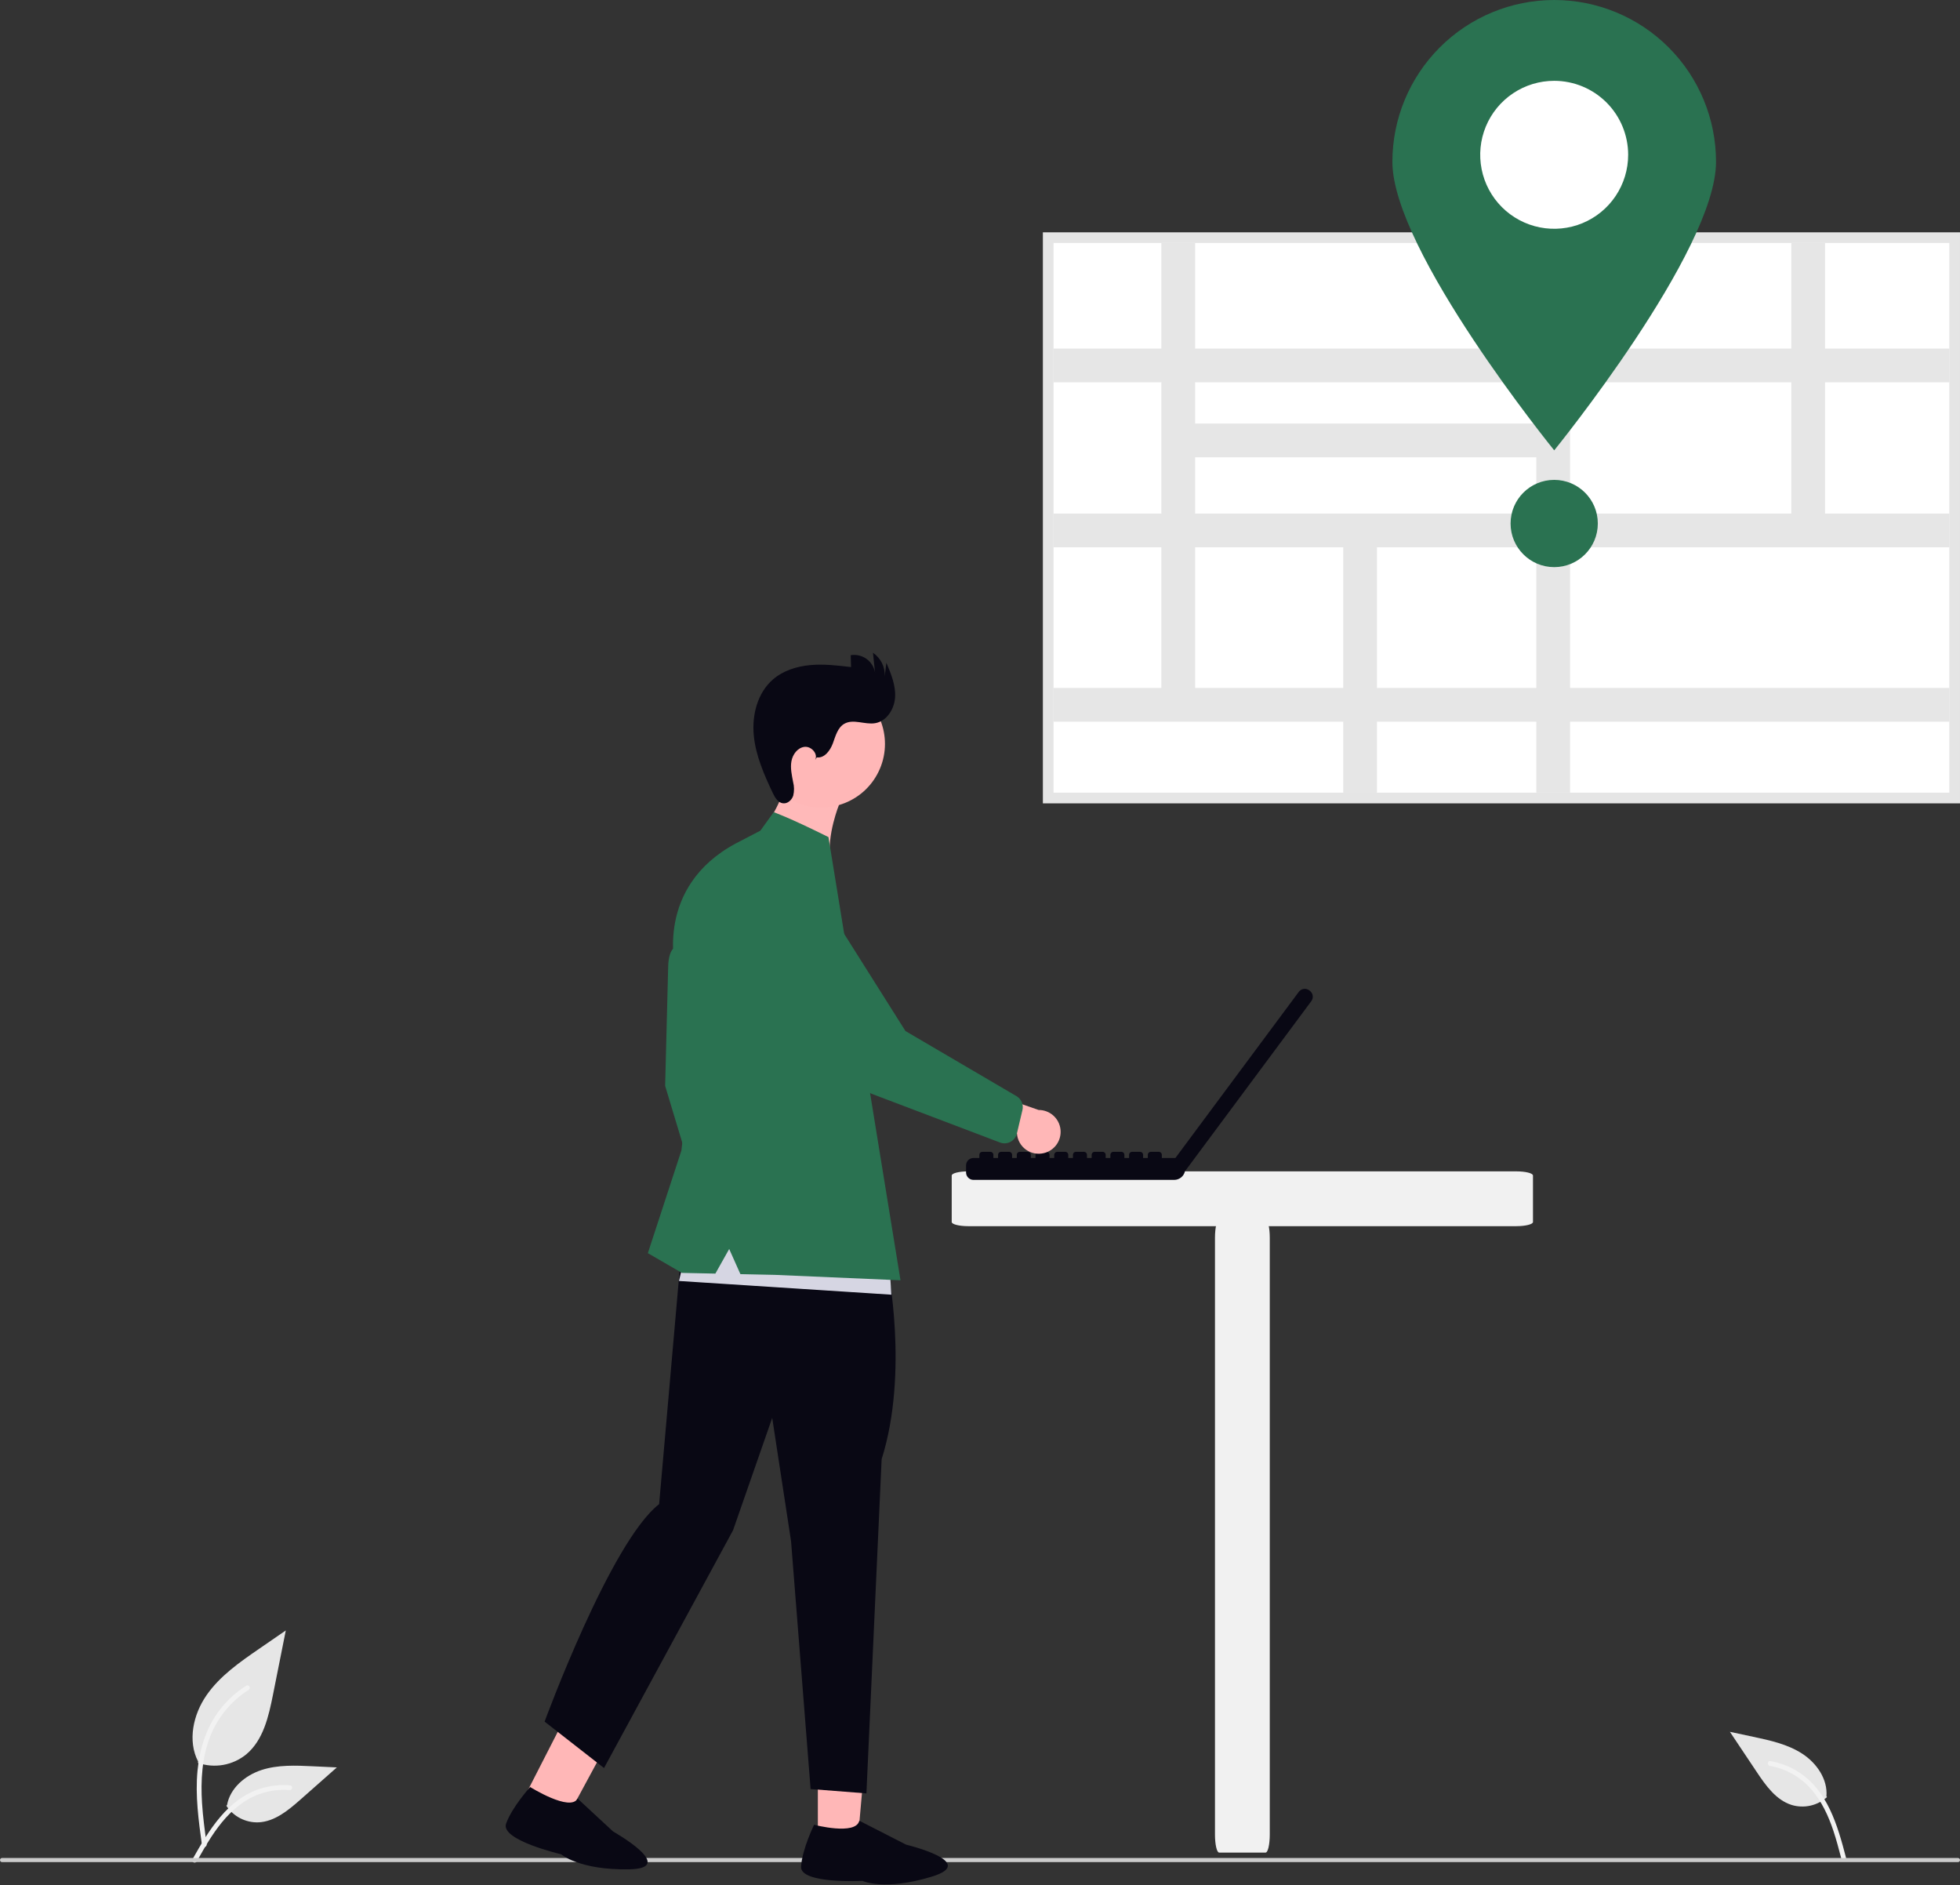 <svg width="183" height="176" viewBox="0 0 183 176" fill="none" xmlns="http://www.w3.org/2000/svg">
<rect x="0" y="0" width="183" height="176" fill="#333333" stroke="none"/>
<path d="M78.358 75.072C78.358 75.072 77.161 77.999 77.537 80.258L74.247 80.195L71.612 78.311L71.91 76.433C71.91 76.433 73.704 73.784 73.87 70.419L78.358 75.072Z" fill="#FFB9B9"/>
<path d="M18.471 164.567C19.231 164.834 20.046 164.901 20.84 164.762C21.633 164.622 22.376 164.28 22.999 163.77C24.585 162.439 25.082 160.245 25.487 158.215L26.684 152.209L24.178 153.934C22.377 155.175 20.534 156.455 19.287 158.252C18.039 160.05 17.495 162.502 18.497 164.447" fill="#E6E6E6"/>
<path d="M18.858 172.258C18.543 169.96 18.219 167.633 18.44 165.311C18.637 163.249 19.266 161.235 20.547 159.583C21.226 158.708 22.054 157.959 22.991 157.368C23.236 157.213 23.461 157.6 23.217 157.755C21.595 158.781 20.341 160.294 19.635 162.079C18.855 164.063 18.729 166.226 18.864 168.334C18.945 169.608 19.117 170.874 19.291 172.139C19.305 172.197 19.296 172.257 19.267 172.308C19.238 172.359 19.191 172.397 19.134 172.415C19.077 172.43 19.016 172.423 18.964 172.393C18.913 172.364 18.875 172.316 18.859 172.258L18.858 172.258Z" fill="#F2F2F2"/>
<path d="M21.129 168.571C21.455 169.067 21.902 169.47 22.429 169.742C22.956 170.014 23.544 170.146 24.137 170.124C25.659 170.052 26.928 168.99 28.071 167.981L31.451 164.996L29.214 164.889C27.605 164.812 25.955 164.74 24.423 165.236C22.891 165.733 21.478 166.926 21.198 168.512" fill="#E6E6E6"/>
<path d="M17.967 173.579C19.485 170.893 21.246 167.907 24.392 166.953C25.267 166.689 26.184 166.594 27.095 166.674C27.382 166.699 27.31 167.141 27.024 167.116C25.498 166.99 23.975 167.393 22.711 168.257C21.495 169.085 20.548 170.236 19.746 171.456C19.256 172.204 18.816 172.983 18.376 173.761C18.236 174.01 17.825 173.831 17.967 173.579Z" fill="#F2F2F2"/>
<path d="M170.581 167.767C170.139 168.162 169.603 168.438 169.024 168.566C168.446 168.694 167.844 168.671 167.276 168.499C165.822 168.04 164.867 166.689 164.02 165.42L161.516 161.672L163.705 162.14C165.28 162.476 166.894 162.828 168.248 163.7C169.602 164.572 170.663 166.086 170.529 167.691" fill="#E6E6E6"/>
<path d="M172.355 173.415C171.574 170.43 170.634 167.093 167.836 165.367C167.058 164.887 166.195 164.561 165.295 164.406C165.011 164.357 164.967 164.803 165.25 164.852C166.758 165.119 168.128 165.898 169.128 167.057C170.092 168.168 170.714 169.523 171.177 170.907C171.46 171.756 171.686 172.621 171.913 173.486C171.985 173.763 172.428 173.694 172.355 173.415Z" fill="#F2F2F2"/>
<path d="M141.588 114.468H90.401C89.55 114.468 88.86 114.293 88.859 114.08V109.739C88.86 109.526 89.55 109.352 90.401 109.352H141.588C142.439 109.352 143.128 109.526 143.13 109.739V114.08C143.129 114.293 142.439 114.467 141.588 114.467V114.468Z" fill="#F1F1F1"/>
<path d="M122.293 92.49L122.236 92.448L122.235 92.447C122.088 92.338 121.903 92.291 121.721 92.318C121.54 92.345 121.376 92.443 121.267 92.59L109.745 108.102H108.477V107.804C108.477 107.731 108.448 107.66 108.396 107.609C108.344 107.557 108.273 107.527 108.2 107.527H107.444C107.37 107.527 107.3 107.557 107.248 107.608C107.196 107.66 107.167 107.731 107.167 107.804V108.102H106.729V107.804C106.729 107.731 106.7 107.661 106.648 107.609C106.596 107.557 106.525 107.527 106.452 107.527H105.696C105.622 107.527 105.552 107.557 105.5 107.608C105.448 107.66 105.419 107.731 105.419 107.804V108.102H104.982V107.804C104.982 107.731 104.953 107.661 104.901 107.609C104.849 107.557 104.779 107.527 104.705 107.527H103.949C103.876 107.527 103.805 107.557 103.753 107.608C103.701 107.66 103.672 107.731 103.672 107.804V108.102H103.234V107.804C103.234 107.731 103.205 107.661 103.153 107.609C103.101 107.557 103.031 107.527 102.957 107.527H102.201C102.128 107.527 102.057 107.557 102.005 107.608C101.953 107.66 101.924 107.731 101.924 107.804V108.102H101.488V107.804C101.488 107.731 101.459 107.661 101.407 107.609C101.355 107.557 101.284 107.527 101.211 107.527H100.455C100.418 107.527 100.382 107.535 100.349 107.548C100.315 107.562 100.284 107.583 100.259 107.609C100.233 107.634 100.213 107.665 100.199 107.698C100.185 107.732 100.178 107.768 100.178 107.804V108.102H99.74V107.804C99.74 107.731 99.711 107.661 99.659 107.609C99.607 107.557 99.537 107.527 99.463 107.527H98.707C98.633 107.527 98.563 107.557 98.511 107.608C98.459 107.66 98.43 107.731 98.43 107.804V108.102H97.992V107.804C97.992 107.731 97.963 107.661 97.911 107.609C97.859 107.557 97.789 107.527 97.715 107.527H96.959C96.885 107.527 96.815 107.557 96.763 107.608C96.711 107.66 96.682 107.731 96.682 107.804V108.102H96.245V107.804C96.245 107.731 96.215 107.661 96.163 107.609C96.112 107.557 96.041 107.527 95.968 107.527H95.212C95.138 107.527 95.068 107.557 95.016 107.608C94.964 107.66 94.934 107.731 94.934 107.804V108.102H94.497V107.804C94.497 107.731 94.468 107.661 94.416 107.609C94.364 107.557 94.293 107.527 94.22 107.527H93.464C93.39 107.527 93.32 107.557 93.268 107.608C93.216 107.66 93.187 107.731 93.187 107.804V108.102H92.75V107.804C92.75 107.731 92.721 107.661 92.669 107.609C92.617 107.557 92.547 107.527 92.474 107.527H91.717C91.644 107.527 91.573 107.557 91.521 107.608C91.469 107.66 91.44 107.731 91.44 107.804V108.102H90.892C90.708 108.102 90.532 108.175 90.402 108.305C90.272 108.435 90.199 108.611 90.199 108.795V109.455C90.199 109.639 90.272 109.815 90.402 109.945C90.532 110.075 90.708 110.148 90.892 110.148H109.63C109.867 110.148 110.097 110.066 110.281 109.916C110.465 109.766 110.592 109.558 110.64 109.325L110.647 109.331L122.435 93.46L122.436 93.458C122.546 93.311 122.592 93.126 122.565 92.945C122.538 92.763 122.44 92.6 122.293 92.49L122.293 92.49Z" fill="#090814"/>
<path d="M49.09 167.511L53.055 169.484L57.764 160.77L53.684 158.533L49.09 167.511Z" fill="#FFB7B7"/>
<path d="M76.361 170.864H80.172L81.065 160.779H76.359L76.361 170.864Z" fill="#FFB7B7"/>
<path d="M64.129 88.606C64.129 88.606 62.378 87.264 62.378 90.541L62.102 101.369L65.189 111.597L66.985 108.28L66.248 101.092L64.129 88.606Z" fill="#2A7251"/>
<path d="M82.858 118.221C82.858 118.221 84.888 128.108 82.316 136.222L80.895 167.421L75.684 167.014L73.858 143.87L72.099 132.365L68.444 142.854L56.397 165.052L50.848 160.721C50.848 160.721 56.997 143.941 61.541 140.418L63.819 114.467L82.858 118.221Z" fill="#090814"/>
<path d="M81.898 72.295C83.472 69.416 82.414 65.805 79.535 64.231C76.655 62.657 73.045 63.715 71.471 66.595C69.897 69.474 70.955 73.085 73.835 74.659C76.714 76.233 80.324 75.174 81.898 72.295Z" fill="#FFB7B7"/>
<path d="M76.262 70.706C76.975 70.799 77.512 70.07 77.761 69.396C78.01 68.723 78.2 67.938 78.819 67.575C79.665 67.077 80.748 67.675 81.715 67.511C82.808 67.326 83.518 66.168 83.574 65.061C83.63 63.955 83.19 62.89 82.757 61.87L82.606 63.138C82.627 62.708 82.536 62.28 82.344 61.895C82.151 61.51 81.864 61.181 81.507 60.94L81.701 62.8C81.66 62.544 81.568 62.297 81.431 62.076C81.295 61.855 81.116 61.663 80.904 61.511C80.693 61.359 80.454 61.251 80.201 61.191C79.948 61.132 79.686 61.124 79.429 61.166L79.46 62.275C78.198 62.125 76.925 61.974 75.659 62.089C74.393 62.203 73.119 62.603 72.16 63.437C70.725 64.684 70.201 66.737 70.376 68.63C70.552 70.523 71.334 72.301 72.148 74.019C72.353 74.451 72.636 74.939 73.112 74.993C73.538 75.043 73.929 74.686 74.062 74.277C74.164 73.858 74.16 73.419 74.05 73.002C73.93 72.364 73.779 71.712 73.892 71.072C74.004 70.433 74.464 69.801 75.109 69.723C75.753 69.645 76.413 70.382 76.103 70.952L76.262 70.706Z" fill="#090814"/>
<path d="M83.224 120.865L63.391 119.585L64.883 113.4L83.011 117.453L83.224 120.865Z" fill="#D6D6E3"/>
<path d="M70.993 77.547L72.237 75.82C72.237 75.82 73.627 76.293 77.351 78.146L77.615 79.765L84.078 119.521L72.329 119.014L69.13 118.946L68.083 116.599L66.792 118.896L63.667 118.83L60.488 116.987L63.621 107.403L64.635 98.649L63.068 90.402C63.068 90.402 61.097 82.829 68.689 78.744L70.993 77.547Z" fill="#2A7251"/>
<path d="M97.477 107.645C97.19 107.718 96.889 107.727 96.598 107.672C96.306 107.616 96.03 107.498 95.789 107.324C95.549 107.15 95.349 106.926 95.204 106.667C95.059 106.407 94.973 106.12 94.952 105.824L87.981 103.957L90.784 101.467L96.975 103.622C97.475 103.619 97.958 103.8 98.334 104.129C98.709 104.459 98.951 104.915 99.013 105.411C99.075 105.907 98.953 106.408 98.67 106.82C98.387 107.232 97.962 107.526 97.477 107.646V107.645Z" fill="#FFB7B7"/>
<path d="M94.357 106.59C94.211 106.67 94.049 106.718 93.882 106.732C93.716 106.745 93.549 106.723 93.391 106.667L81.925 102.315C79.127 101.324 76.785 99.35 75.335 96.761L70.553 88.231C70.217 87.856 69.959 87.418 69.793 86.944C69.627 86.469 69.556 85.966 69.584 85.464C69.612 84.962 69.739 84.47 69.958 84.017C70.176 83.564 70.482 83.159 70.857 82.824C71.232 82.489 71.67 82.231 72.144 82.065C72.619 81.9 73.122 81.829 73.624 81.858C74.126 81.887 74.618 82.014 75.071 82.233C75.524 82.452 75.929 82.758 76.264 83.133L84.54 96.251L94.956 102.358C95.16 102.492 95.318 102.685 95.409 102.912C95.5 103.139 95.519 103.388 95.463 103.626L94.945 105.82C94.889 106.056 94.763 106.269 94.584 106.43C94.515 106.493 94.439 106.546 94.357 106.591L94.357 106.59Z" fill="#2A7251"/>
<path d="M182.806 173.837H0.194C0.142 173.837 0.093 173.816 0.057 173.78C0.02 173.743 0 173.694 0 173.643C0 173.592 0.02 173.542 0.057 173.506C0.093 173.47 0.142 173.449 0.194 173.449H182.806C182.858 173.449 182.907 173.47 182.943 173.506C182.979 173.542 183 173.592 183 173.643C183 173.694 182.979 173.743 182.943 173.78C182.907 173.816 182.858 173.837 182.806 173.837Z" fill="#CBCBCB"/>
<path d="M182.999 74.997H97.371V21.688H182.999L182.999 74.997ZM99.363 73.004H181.006V23.68H99.363V73.004Z" fill="#E5E5E5"/>
<path d="M182.003 22.684H98.367V74H182.003V22.684Z" fill="white"/>
<path d="M182.003 35.69V32.539H170.401V22.684H167.25V32.539H146.594V22.684H143.443V32.539H111.585V22.684H108.434V32.539H98.367V35.69H108.434V47.943H98.367V51.094H108.434V64.223H98.367V67.374H125.414V74.001H128.564V67.373H143.443V74H146.594V67.373H182.003V64.222H146.594V51.094H182.003V47.943H170.401V35.69H182.003ZM143.443 35.69V39.541H111.585V35.69H143.443ZM111.585 42.692H143.443V47.943H111.585V42.692ZM111.585 64.222V51.094H125.414V64.222H111.585ZM143.443 64.222H128.564V51.094H143.443V64.222ZM167.25 47.943H146.594V35.69H167.25V47.943Z" fill="#E6E6E6"/>
<path d="M160.221 15.108C160.221 23.453 145.113 42.041 145.113 42.041C145.113 42.041 130.004 23.452 130.004 15.108C130.004 11.101 131.596 7.259 134.429 4.425C137.262 1.592 141.105 0 145.112 0C149.119 0 152.962 1.592 155.796 4.425C158.629 7.259 160.221 11.101 160.221 15.108H160.221Z" fill="#2A7251"/>
<path d="M152.017 14.452C152.017 15.818 151.612 17.153 150.853 18.289C150.094 19.425 149.015 20.31 147.753 20.833C146.491 21.355 145.102 21.492 143.762 21.226C142.423 20.959 141.192 20.301 140.226 19.335C139.26 18.369 138.602 17.139 138.336 15.799C138.069 14.459 138.206 13.071 138.729 11.809C139.252 10.546 140.137 9.468 141.273 8.709C142.408 7.95 143.744 7.545 145.11 7.545C146.942 7.545 148.698 8.273 149.994 9.568C151.289 10.863 152.017 12.62 152.017 14.452Z" fill="white"/>
<path d="M145.112 52.944C147.361 52.944 149.184 51.121 149.184 48.871C149.184 46.622 147.361 44.799 145.112 44.799C142.862 44.799 141.039 46.622 141.039 48.871C141.039 51.121 142.862 52.944 145.112 52.944Z" fill="#2A7251"/>
<path d="M80.23 169.971L84.603 172.208C84.603 172.208 91.447 173.84 86.991 175.195C82.535 176.551 80.529 175.588 80.529 175.588C80.529 175.588 74.7 175.891 74.794 174.264C74.888 172.638 76.009 170.351 76.009 170.351C76.009 170.351 79.91 171.371 80.23 169.971Z" fill="#090814"/>
<path d="M53.929 167.908L57.247 170.98C57.247 170.98 63.376 174.435 58.719 174.51C54.062 174.585 52.399 173.106 52.399 173.106C52.399 173.106 46.713 171.79 47.251 170.253C47.79 168.715 49.498 166.826 49.498 166.826C49.498 166.826 53.236 169.165 53.929 167.908Z" fill="#090814"/>
<path d="M113.439 171.267V115.551C113.439 114.625 113.613 113.874 113.826 113.873H118.167C118.38 113.874 118.555 114.625 118.555 115.551V171.267C118.555 172.194 118.38 172.945 118.167 172.946H113.826C113.613 172.945 113.439 172.194 113.439 171.267H113.439Z" fill="#F1F1F1"/>
</svg>
